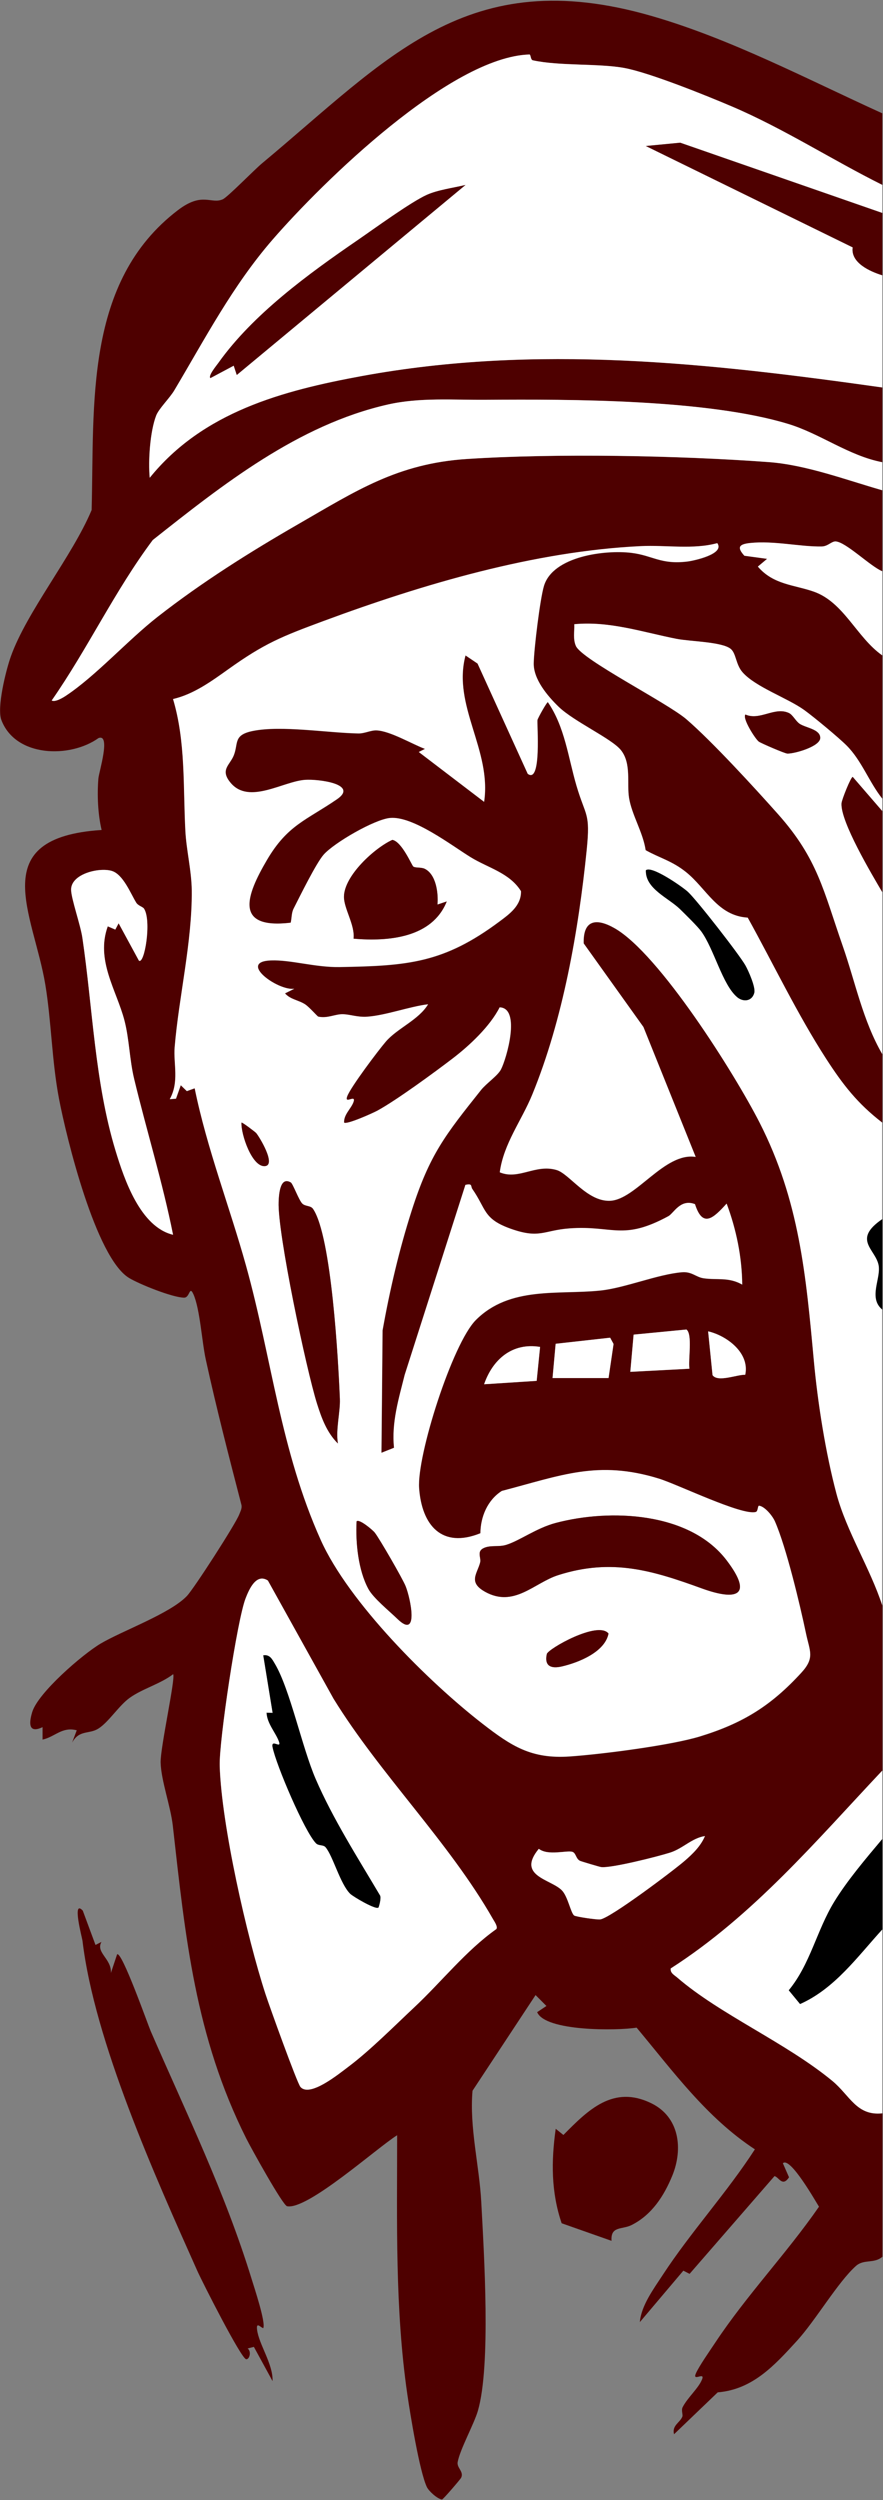 <svg width="1201" height="3399" viewBox="0 0 1201 3399" fill="none" xmlns="http://www.w3.org/2000/svg">
<rect x="0" y="0" width="1201" height="3399" fill="#808080" stroke="none"/>
<path d="M1200 154.058V251.466C1131.86 217.5 1065.71 174.768 995.539 144.868C960.686 130.002 883.653 98.874 849.054 92.479C814.54 86.126 760.587 89.938 724.675 82.061C721.457 81.341 722.05 74.056 720.059 74.141C612.832 77.402 439.54 246.638 370.85 325.75C316.431 388.43 279.207 459.919 237.112 530.688C230.675 541.53 215.937 555.633 212.338 565.162C204.037 586.973 201.454 626.572 203.614 649.611C275.988 560.165 383.893 531.154 492.645 511.207C729.842 467.712 963.566 493.419 1199.96 526.834V628.477C1154.26 619.668 1116.02 589.853 1072.11 576.47C962.168 542.97 776.51 542.716 660.686 543.605C616.05 543.944 570.822 540.175 527.202 550.085C405.28 577.825 302.795 659.055 207.722 734.271C155.971 803.388 119.509 881.654 70.257 952.423C74.873 955.006 85.291 948.781 89.314 946.112C130.265 919.008 173.546 870.473 214.498 838.498C274.506 791.572 339.935 750.449 405.915 712.46C484.599 667.144 540.5 630.256 634.938 624.073C755.76 616.153 924.69 619.33 1045.64 628.308C1096.71 632.12 1150.88 652.575 1199.92 666.594V776.707C1184.16 770.397 1150.96 737.363 1136.82 736.219C1131.1 735.753 1126.23 742.911 1117.67 743.08C1088.54 743.631 1052.46 734.864 1019.93 738.379C1004.73 740.031 1002.32 744.435 1012.48 755.658L1043.39 759.851L1030.82 770.397C1051.91 795.13 1080.15 795.045 1106.79 804.405C1147.83 818.804 1165.32 866.873 1200 891.098V1085.91C1182.04 1063.51 1172.05 1034.33 1151.55 1013.75C1140.8 1002.95 1106.71 974.7 1093.96 965.509C1070.96 948.95 1027.68 934.296 1009.94 914.095C1000.71 903.592 1001.34 888.515 993.93 882.374C982.115 872.548 938.961 872.336 919.989 868.609C873.701 859.462 828.938 844.215 781.127 848.747C781.465 858.488 779.136 869.075 783.329 878.35C791.756 897.112 907.538 955.557 933.54 977.876C968.224 1007.65 1026.62 1071.39 1058.34 1107.05C1112.38 1167.78 1120.09 1211.27 1146.17 1285.94C1163.41 1335.28 1173.49 1387.37 1200 1433.2V1526.37C1166.42 1500.49 1146.56 1474.87 1123.77 1439.63C1084.81 1379.37 1051.99 1310.72 1017.14 1247.78C976.016 1245.32 961.11 1208.22 933.117 1185.78C913.975 1170.45 896.909 1166.59 878.275 1156.05C874.633 1131.74 859.472 1108.15 855.703 1085.02C852.485 1065.33 859.176 1038.31 844.735 1020.14C832.199 1004.35 780.872 981.349 759.91 961.062C744.664 946.324 725.607 923.624 726.031 901.855C726.412 882.374 734.627 814.569 739.921 796.866C752.118 756.124 823.56 747.442 858.964 751.805C888.312 755.404 898.772 767.983 935.107 763.578C943.916 762.519 986.35 753.372 975.72 738.633C943.154 747.612 906.056 741.047 871.923 742.699C727.089 749.645 575.819 794.41 440.472 844.427C382.919 865.73 359.797 875.005 311.138 909.775C287.973 926.334 263.749 944.08 235.503 950.602C252.866 1008.54 249.097 1070.12 252.315 1130.34C253.713 1156.34 260.743 1184.3 260.997 1211.02C261.632 1280.86 243.337 1355.86 237.705 1424.09C235.884 1446.32 244.184 1471.06 231.056 1494.56L239.483 1493.88L246.005 1475.59L254.221 1483.59L264.935 1479.74C281.705 1562.15 312.535 1640.84 334.853 1721.14C369.834 1847.01 381.649 1971.9 436.406 2093.83C474.562 2178.79 583.06 2286.79 656.451 2343.66C695.836 2374.16 722.77 2391.69 774.901 2388.13C818.267 2385.17 912.916 2373.01 952.555 2360.77C1010.7 2342.86 1048.98 2319.1 1090.19 2274.08C1108.7 2253.84 1101.41 2244.99 1096.37 2220.93C1088.11 2181.59 1069.48 2103.49 1054.07 2068.47C1050.76 2060.93 1040.6 2048.6 1032.81 2047.29C1030.39 2046.87 1031.49 2054.91 1028.02 2055.84C1009.09 2060.93 921.979 2018.36 896.316 2010.44C813.312 1984.82 763.213 2006.25 682.75 2027.17C663.227 2039.62 653.783 2062.41 653.572 2084.73C601.144 2105.95 573.828 2073.93 570.144 2023.49C566.883 1979.02 615.542 1826.6 647.346 1794.75C693.676 1748.37 759.656 1760.66 816.742 1754.68C850.24 1751.17 894.833 1732.49 927.696 1729.82C941.206 1728.72 946.542 1736.43 957.002 1738C975.085 1740.75 991.05 1736.05 1009.64 1746.64C1009.26 1708.94 1001.55 1671.63 988.467 1636.57C970.511 1656.34 956.028 1670.4 945.398 1637.29C925.579 1629.62 916.474 1649.78 909.317 1653.63C846.725 1687.6 834.105 1665.96 774.69 1670.28C739.54 1672.86 734.204 1684.89 694.311 1670.57C657.214 1657.23 661.66 1644.1 642.561 1616.66C640.02 1612.98 643.281 1608.83 633.159 1611.11L550.579 1869.41C542.49 1901.98 532.496 1934.42 536.095 1968.52L518.944 1975.33L520.469 1808.77C530.294 1753.92 543.083 1699.03 560.065 1646.01C584.5 1569.69 605.675 1543.27 654.376 1482.07C661.533 1473.05 676.948 1462.76 681.479 1454.12C689.145 1439.42 708.837 1370.64 679.743 1369.75C666.657 1395.59 638.792 1421.72 615.839 1439.25C591.276 1458.01 538.891 1496.43 513.312 1510.27C506.875 1513.75 471.513 1529.63 468.125 1526.41C467.448 1515.61 477.357 1507.69 480.745 1498.84C485.319 1486.81 467.914 1502.57 472.403 1490.54C477.103 1477.96 514.752 1427.99 525 1416.13C540.542 1398.09 569.509 1386.86 582.341 1365.56C556.762 1368.78 524.746 1380.68 499.76 1382.46C486.251 1383.43 476.68 1379.2 466.008 1379.07C455.336 1378.94 445.511 1385.08 433.018 1382.37C431.832 1382.12 420.906 1369.41 415.189 1365.69C406.084 1359.72 395.073 1359.12 387.747 1350.69L400.409 1344.43C378.473 1347.73 322.699 1307.5 368.69 1305.89C395.709 1304.91 428.953 1315.5 461.942 1314.91C554.729 1313.34 603.515 1309.57 679.362 1253.03C693.252 1242.66 709.006 1231.39 708.752 1211.82C693.252 1186.88 663.947 1180.23 640.316 1165.66C614.102 1149.53 561.886 1109.29 530.548 1112.3C509.373 1114.33 454.87 1145.88 440.472 1162.06C430.223 1173.58 408.075 1218.73 399.52 1235.5C396.429 1241.56 397.106 1248.33 395.539 1254.68C317.998 1263.92 334.811 1217.67 363.185 1169.35C391.177 1121.66 416.671 1115.39 458.385 1086.8C488.411 1066.22 433.06 1059.19 415.147 1060.46C385.079 1062.58 339.131 1094.34 313.975 1064.7C298.645 1046.61 312.916 1040.39 318.168 1026.88C324.562 1010.44 317.067 999.263 344.382 993.842C383.216 986.134 445.342 996.511 487.437 997.315C496.16 997.485 504.334 992.826 512.338 993.165C530.717 993.927 560.404 1011.63 578.19 1018.36L569.763 1022.6L658.569 1090.32C669.071 1019.72 615.076 959.538 633.286 891.267L649.675 902.321L717.9 1052.2C737.084 1066.6 730.265 983.678 731.112 979.062C731.578 976.478 744.029 954.202 745.299 954.794C768.464 988.421 773.038 1030.26 784.218 1068.3C796.753 1111.03 803.36 1104.34 798.151 1155.88C787.098 1264.85 766.008 1386.14 724.125 1488.34C709.599 1523.78 685.079 1555.25 679.913 1594C705.788 1604.72 728.402 1582.31 757.199 1590.87C774.605 1596.04 798.786 1633.98 829.87 1632.67C865.105 1631.19 904.023 1566.31 946.33 1573.04L875.268 1396.43L794.001 1282.76C793.069 1249.94 811.83 1248.29 836.053 1262.1C896.993 1296.87 999.605 1460.3 1033.23 1526.28C1087.48 1632.63 1096.37 1733.72 1107.13 1850.44C1112.38 1907.53 1123.18 1976.01 1137.96 2031.37C1151.47 2081.98 1183.87 2132.67 1200.17 2182.94V2407.4C1109.92 2503.24 1024.42 2604.63 912.451 2676.38C911.561 2682.64 917.321 2685.27 921.302 2688.7C979.447 2738.89 1069.06 2777.13 1132.16 2829.14C1156.17 2848.92 1165.15 2877.04 1200.21 2873.27V3068.08C1188.86 3077.95 1175.14 3070.92 1164.22 3080.62C1139.82 3102.3 1109.03 3155.07 1083.92 3182.47C1053.6 3215.59 1023.87 3248.58 976.186 3252.48L916.77 3309.44C913.721 3297.33 924.774 3293.86 928.077 3285.52C929.178 3282.72 926.299 3276.96 928.501 3272.64C935.192 3259.6 949.76 3247.19 954.757 3235.24C959.67 3223.56 941.46 3238.63 946.415 3226.94C950.48 3217.33 965.768 3195.56 972.544 3185.31C1015.53 3120.35 1069.69 3063.98 1113.95 3000.07C1110.18 2994.39 1074.65 2931.2 1064.82 2941.03L1073.17 2960.09C1064.02 2973.89 1059.27 2959.54 1053.39 2958.52L937.945 3091.38L929.433 3087.06L870.271 3156.98C872.177 3134.49 889.032 3111.83 901.398 3092.9C939.766 3034.2 988.594 2981.14 1026.75 2922.1C960.983 2878.98 915.373 2815.88 865.867 2756.63C839.738 2760.91 741.573 2761.93 730.604 2735.58L743.224 2727.2L728.444 2712.37L642.688 2842.44C638.326 2892.33 652.005 2944.54 654.588 2993.76C658.315 3064.06 667.885 3215.81 650.014 3277.51C644.848 3295.38 625.706 3329.86 622.487 3347.26C621.048 3355.18 631.338 3360.27 627.188 3368.65C626.214 3370.6 603.007 3397.83 601.101 3398.21C594.368 3397.07 583.145 3386.57 580.604 3381.23C570.61 3360.14 557.948 3282.08 554.051 3255.36C537.112 3138.77 540.203 3020.52 540.161 2902.91C512.719 2920.02 418.238 3004.94 390.457 2999.43C384.571 2998.29 341.163 2919.77 334.896 2907.23C265.359 2768.32 252.061 2633.22 235.037 2482.03C232.115 2455.94 219.283 2421.25 218.478 2396.56C217.843 2376.44 239.102 2280.98 235.503 2276.11C218.013 2289.45 194.085 2295.68 176.595 2308.13C161.773 2318.63 147.967 2341.17 133.78 2350.1C121.076 2358.11 107.693 2351.33 98.038 2369.24L104.39 2352.39C84.275 2347.18 75.042 2361.24 57.891 2365.05V2348.11C38.876 2357.05 39.13 2343.24 43.789 2327.7C51.623 2301.44 112.437 2248.97 136.872 2234.52C166.686 2216.91 231.225 2193.82 254.179 2169.85C263.834 2159.77 320.709 2071.51 325.409 2058.94C327.019 2054.62 329.433 2050.8 328.374 2045.85C311.392 1980.33 294.368 1914.56 279.927 1848.45C274.548 1823.97 272.007 1779.29 263.029 1759.47C257.482 1747.23 258.286 1764.21 250.536 1764.21C235.037 1764.21 189.088 1745.79 175.24 1737.24C130.265 1709.45 90.457 1547.25 80.209 1493.55C70.469 1442.26 69.918 1388.64 61.618 1338.5C45.652 1242.15 -21.174 1138.68 138.227 1128.39C133.103 1106.96 132.002 1080.58 133.823 1058.39C134.543 1049.62 151.101 997.188 134.035 1003.41C95.455 1031.03 21.259 1029.76 1.906 978.977C-4.531 962.079 8.046 911.3 14.738 892.538C36.378 831.637 98.461 755.997 124.633 693.402C128.444 549.916 114.427 383.009 241.982 285.728C275.522 260.148 286.957 278.19 303.092 270.905C309.698 267.941 345.991 230.714 356.24 222.201C528.007 79.181 635.107 -50.669 885.94 21.625C993.972 52.753 1098.07 107.81 1200 154.058ZM195.906 1235.37C194.297 1232.83 187.902 1231.48 185.277 1227.2C177.739 1215.04 167.575 1188.74 152.033 1184.04C135.009 1178.88 96.132 1188.02 96.725 1209.96C97.064 1222.29 109.472 1257.35 112.055 1274.93C126.242 1370.98 128.826 1470.97 157.157 1564.36C169.227 1604.17 191.079 1668.08 235.376 1678.71C221.104 1607.34 199.506 1537.72 182.482 1466.99C176.172 1440.78 175.833 1412.49 169.184 1387.12C158.47 1346.21 129.884 1305.51 146.57 1259.39L156.818 1263.83L161.35 1255.23L188.919 1306.01C196.542 1311.73 206.451 1251.8 195.906 1235.37ZM937.733 1860.82C935.785 1849.13 942.222 1813.85 933.625 1807.54L861.801 1814.48L857.312 1865.09L937.733 1860.86V1860.82ZM1013.62 1869.07C1019.93 1839.34 988.594 1815.92 963.142 1809.99L969.156 1869.54C976.271 1879.79 1002.48 1868.57 1013.62 1869.07ZM827.71 1873.52L834.529 1827.23L829.913 1818.68L755.76 1826.94L751.567 1873.52H827.71ZM734.585 1831.17C696.556 1824.99 670.13 1848.28 658.484 1881.95L729.969 1877.33L734.627 1831.17H734.585ZM675.042 2622.67C677.372 2619.33 672.374 2612.38 670.426 2609C610.714 2504.22 516.954 2412.32 453.557 2309.4L364.328 2148.81C348.405 2138.43 338.707 2160.79 333.922 2173.28C322.53 2202.8 297.84 2367.08 298.814 2400.67C301.186 2480.71 335.827 2633.3 361.11 2711.06C366.319 2727.07 404.009 2831.76 408.583 2837.18C421.16 2851.96 460.418 2819.86 474.351 2809.4C503.36 2787.55 536.138 2754.56 563.326 2729.1C600.635 2694.12 633.667 2651.94 675 2622.67H675.042ZM958.865 2496.13C940.867 2498.97 929.009 2513.03 911.561 2518.62C895.257 2523.87 830.929 2540.17 817.462 2538.31C815.175 2538.01 790.062 2530.48 788.749 2529.8C783.159 2526.92 783.498 2519.21 778.501 2517.6C770.92 2515.19 745.553 2523.36 732.849 2513.49C702.146 2550.76 749.619 2554.7 764.356 2570.07C772.53 2578.59 776.383 2601.2 781.042 2604.21C783.625 2605.9 811.533 2609.97 816.191 2609.5C829.531 2608.19 916.008 2543.05 931.254 2529.84C942.18 2520.35 953.106 2509.77 958.865 2496.09V2496.13Z" fill="#4E0000"/>
<path d="M1200 2182.69C1183.7 2132.42 1151.3 2081.72 1137.79 2031.11C1123.01 1975.8 1112.21 1907.28 1106.96 1850.19C1096.2 1733.47 1087.31 1632.42 1033.06 1526.03C999.393 1460.05 896.782 1296.61 835.884 1261.84C811.66 1248.03 792.9 1249.69 793.831 1282.51L875.099 1396.18L946.161 1572.78C903.854 1566.01 864.935 1630.93 829.701 1632.42C798.617 1633.73 774.436 1595.82 757.03 1590.61C728.275 1582.06 705.618 1604.46 679.743 1593.75C684.91 1554.95 709.43 1523.53 723.956 1488.08C765.839 1385.89 786.928 1264.59 797.982 1155.62C803.19 1104.08 796.626 1110.77 784.049 1068.04C772.869 1030.01 768.295 988.167 745.13 954.54C743.86 953.947 731.409 976.182 730.943 978.807C730.096 983.424 736.914 1066.35 717.73 1051.95L649.506 902.067L633.117 891.013C614.907 959.283 668.902 1019.42 658.399 1090.06L569.594 1022.34L578.021 1018.11C560.235 1011.42 530.548 993.673 512.168 992.91C504.165 992.572 495.991 997.23 487.267 997.061C445.172 996.256 383.047 985.88 344.213 993.588C316.897 999.009 324.393 1010.23 317.999 1026.62C312.747 1040.13 298.476 1046.36 313.806 1064.44C338.961 1094.09 384.91 1062.28 414.978 1060.21C432.934 1058.94 488.241 1065.97 458.216 1086.55C416.502 1115.14 391.008 1121.4 363.015 1169.09C334.642 1217.37 317.829 1263.62 395.37 1254.43C396.937 1248.08 396.302 1241.3 399.351 1235.24C407.905 1218.47 430.054 1173.33 440.302 1161.81C454.701 1145.63 509.204 1114.08 530.379 1112.04C561.717 1109.04 613.933 1149.27 640.147 1165.41C663.778 1179.98 693.083 1186.63 708.583 1211.57C708.879 1231.14 693.126 1242.4 679.193 1252.78C603.346 1309.32 554.56 1313.04 461.773 1314.65C428.783 1315.2 395.539 1304.66 368.521 1305.63C322.53 1307.28 378.303 1347.52 400.24 1344.17L387.578 1350.44C394.862 1358.87 405.915 1359.5 415.02 1365.43C420.737 1369.16 431.663 1381.86 432.849 1382.12C445.299 1384.83 455.633 1378.73 465.839 1378.82C476.045 1378.9 486.082 1383.18 499.591 1382.2C524.577 1380.43 556.593 1368.52 582.171 1365.31C569.34 1386.57 540.373 1397.83 524.831 1415.87C514.582 1427.73 476.934 1477.75 472.233 1490.28C467.744 1502.31 485.15 1486.56 480.576 1498.59C477.188 1507.48 467.279 1515.4 467.956 1526.16C471.302 1529.37 506.705 1513.49 513.142 1510.02C538.721 1496.17 591.107 1457.8 615.669 1439C638.622 1421.46 666.488 1395.33 679.574 1369.5C708.668 1370.39 688.975 1439.21 681.31 1453.86C676.821 1462.5 661.406 1472.79 654.207 1481.81C605.506 1542.97 584.289 1569.44 559.896 1645.76C542.914 1698.82 530.124 1753.67 520.299 1808.51L518.775 1975.08L535.926 1968.26C532.327 1934.17 542.279 1901.73 550.41 1869.16L632.99 1610.86C643.111 1608.53 639.808 1612.72 642.392 1616.41C661.491 1643.85 657.044 1656.98 694.142 1670.32C734.035 1684.63 739.371 1672.61 774.52 1670.02C833.978 1665.7 846.598 1687.3 909.148 1653.38C916.305 1649.48 925.41 1629.37 945.229 1637.03C955.816 1670.15 970.342 1656.09 988.298 1636.31C1001.38 1671.42 1009.09 1708.73 1009.47 1746.38C990.881 1735.8 974.916 1740.45 956.833 1737.74C946.372 1736.18 941.036 1728.47 927.527 1729.57C894.664 1732.28 850.071 1750.91 816.573 1754.43C759.486 1760.44 693.507 1748.12 647.177 1794.49C615.373 1826.3 566.756 1978.72 569.975 2023.23C573.659 2073.67 600.974 2105.69 653.402 2084.47C653.614 2062.11 663.058 2039.37 682.581 2026.92C763.044 2006 813.143 1984.61 896.146 2010.19C921.852 2018.11 1008.96 2060.67 1027.85 2055.59C1031.32 2054.66 1030.22 2046.65 1032.64 2047.04C1040.43 2048.35 1050.55 2060.71 1053.9 2068.21C1069.31 2103.24 1087.94 2181.33 1096.2 2220.68C1101.24 2244.73 1108.53 2253.58 1090.02 2273.83C1048.81 2318.85 1010.57 2342.61 952.386 2360.52C912.747 2372.76 818.097 2384.91 774.732 2387.88C722.6 2391.44 695.667 2373.9 656.282 2343.41C582.891 2286.53 474.393 2178.54 436.237 2093.58C381.48 1971.65 369.664 1846.76 334.684 1720.89C312.366 1640.59 281.578 1561.86 264.766 1479.48L254.052 1483.34L245.836 1475.33L239.314 1493.63L230.887 1494.31C244.015 1470.8 235.714 1446.07 237.536 1423.84C243.168 1355.61 261.463 1280.56 260.827 1210.77C260.573 1184.04 253.543 1156.09 252.146 1130.09C248.927 1069.86 252.696 1008.33 235.333 950.347C263.58 943.783 287.804 926.038 310.969 909.521C359.628 874.793 382.75 865.475 440.302 844.173C575.607 794.113 726.92 749.348 871.753 742.445C905.887 740.793 942.984 747.357 975.551 738.379C986.18 753.075 943.747 762.223 934.938 763.324C898.56 767.728 888.142 755.192 858.795 751.55C823.391 747.188 751.948 755.87 739.752 796.612C734.458 814.315 726.2 882.119 725.861 901.601C725.438 923.369 744.537 946.07 759.74 960.808C780.703 981.094 832.03 1004.09 844.565 1019.89C858.964 1038.01 852.315 1065.08 855.534 1084.77C859.303 1107.94 874.506 1131.48 878.106 1155.79C896.739 1166.34 913.806 1170.19 932.948 1185.52C960.94 1207.93 975.847 1245.07 1016.97 1247.53C1051.82 1310.46 1084.64 1379.11 1123.6 1439.38C1146.39 1474.61 1166.25 1500.24 1199.83 1526.11V1657.4C1159.05 1685.31 1190.51 1697.89 1194.92 1719.83C1198.52 1737.79 1180.65 1764.34 1199.83 1780.22V2182.56L1200 2182.69ZM562.056 1178.03C559.98 1176.33 546.641 1144.27 533.682 1141.86C509.246 1153 468.083 1190.78 467.871 1219.15C467.744 1235.33 483.075 1257.78 480.957 1276.2C528.134 1280.22 587.761 1275.27 607.665 1225.59L595.045 1229.82C596.358 1214.24 593.267 1189 577.809 1181.25C572.897 1178.79 564.766 1180.27 562.098 1178.07L562.056 1178.03ZM1002.44 1355.48C1011 1362.76 1022.98 1361.37 1025.95 1349.59C1027.81 1342.18 1018.11 1319.95 1013.79 1312.41C1005.32 1297.54 948.109 1224.19 935.785 1212.63C928.289 1205.64 885.898 1176.16 878.487 1183.2C877.598 1208.35 909.275 1220.59 925.028 1236.05C932.058 1242.95 948.744 1259.26 953.868 1266.29C971.231 1290.3 982.623 1338.58 1002.44 1355.44V1355.48ZM348.278 1540.26C347.346 1539.16 329.221 1525.27 328.501 1526.24C327.612 1541.87 342.73 1586.72 360.263 1585.41C376.228 1584.22 352.894 1545.6 348.32 1540.26H348.278ZM395.455 1607.56C381.098 1599.25 379.447 1623.1 379.023 1634.11C377.372 1676.29 416.756 1862.26 431.24 1908.29C437.423 1927.9 444.537 1947.51 459.613 1962.46C456.437 1943.15 463.001 1919.6 462.281 1901.77C460.249 1851.24 451.017 1680.82 425.861 1643.68C422.516 1638.73 415.443 1640.5 411.166 1636.35C406.465 1631.82 398.377 1609.21 395.497 1607.56H395.455ZM659.966 2164.18C699.393 2185.9 726.581 2151.94 759.063 2141.52C832.538 2117.97 888.354 2135.46 954.546 2159.48C1002.4 2176.84 1024.93 2169.47 988.382 2121.4C938.199 2055.38 829.828 2050.93 755.844 2070.5C729.503 2077.49 706.508 2094.85 688.34 2100.36C678.303 2103.36 667.547 2100.44 658.442 2104.42C647.727 2109.08 654.8 2117.63 653.106 2124.28C649.125 2139.66 636.378 2151.13 660.009 2164.18H659.966ZM485.023 2068.34C483.498 2097.01 487.183 2134.58 501.073 2160.24C507.849 2172.78 529.235 2190.01 540.669 2201.07C570.102 2229.57 558.414 2172.9 551.595 2156.26C547.318 2145.84 516.53 2092.48 509.797 2083.75C507.002 2080.11 488.368 2064.53 485.023 2068.34ZM827.668 2220.85C813.397 2202.97 745.3 2241.72 743.775 2248.71C740.048 2265.91 750.466 2268.79 764.484 2265.53C786.929 2260.27 822.713 2246.13 827.711 2220.85H827.668Z" fill="white"/>
<path d="M1200 526.749C963.608 493.377 729.842 467.627 492.688 511.122C383.936 531.069 275.988 560.08 203.656 649.526C201.496 626.487 204.037 586.888 212.38 565.077C216.022 555.548 230.717 541.445 237.154 530.603C279.249 459.834 316.474 388.345 370.892 325.665C439.582 246.553 612.874 77.359 720.102 74.056C722.092 74.014 721.457 81.298 724.718 81.976C760.587 89.853 814.54 86.041 849.097 92.394C883.696 98.789 960.729 129.918 995.582 144.783C1065.75 174.683 1131.9 217.458 1200.04 251.381V289.497L925.198 193.953L878.444 198.442L1159.81 336.253C1156.85 357.09 1182.89 368.864 1200.04 374.2V526.665L1200 526.749ZM633.075 251.508C616.813 255.447 595.765 258.157 580.816 264.806C559.049 274.505 508.823 311.181 486.124 326.724C419.467 372.421 344.212 427.224 297.12 493.292C294.368 497.146 282.891 510.783 286.152 514.044L317.871 497.146L322.022 509.809L633.032 251.551L633.075 251.508Z" fill="white"/>
<path d="M1200 628.393V666.509C1150.96 652.491 1096.8 632.035 1045.72 628.223C924.732 619.245 755.844 616.069 635.023 623.988C540.627 630.172 484.684 667.06 406 712.375C340.02 750.365 274.633 791.488 214.582 838.413C173.631 870.431 130.35 918.965 89.399 946.028C85.376 948.696 74.958 954.922 70.342 952.338C119.594 881.611 156.056 803.304 207.807 734.186C302.88 658.928 405.322 577.741 527.287 550C570.906 540.09 616.135 543.86 660.771 543.521C776.553 542.631 962.253 542.885 1072.19 576.385C1116.11 589.768 1154.31 619.584 1200.04 628.393H1200Z" fill="white"/>
<path d="M1200 1433.07C1173.49 1387.24 1163.41 1335.15 1146.17 1285.81C1120.09 1211.15 1112.38 1167.65 1058.34 1106.92C1026.62 1071.26 968.182 1007.52 933.541 977.749C907.581 955.43 791.756 896.985 783.329 878.223C779.179 868.948 781.508 858.318 781.127 848.62C828.939 844.088 873.702 859.335 919.989 868.482C939.004 872.209 982.115 872.463 993.93 882.247C1001.3 888.388 1000.66 903.422 1009.94 913.968C1027.68 934.169 1070.96 948.823 1093.96 965.382C1106.71 974.573 1140.75 1002.78 1151.55 1013.62C1172.09 1034.2 1182.09 1063.38 1200 1085.79V1102.73L1159.81 1056.23C1157.35 1056.23 1144.95 1087.06 1144.61 1092.14C1142.96 1116.83 1185.9 1188.87 1200 1212.84V1433.07ZM1032.09 1008.24C1034.97 1010.36 1067.32 1024.38 1070.92 1024.5C1080.36 1024.84 1115.64 1015.23 1115.64 1003.2C1115.64 991.174 1096.29 989.65 1087.82 984.186C1082.4 980.713 1078.37 971.862 1073 969.363C1053.64 960.385 1033.53 980.163 1013.88 971.439C1009.35 976.436 1027.26 1004.68 1032.09 1008.24Z" fill="white"/>
<path d="M1200 2500.32C1178.19 2526.24 1152.36 2556.69 1134.78 2585.41C1110.73 2624.66 1102.22 2670.28 1072.83 2705.89L1088.2 2724.57C1135.29 2703.57 1166.21 2660.2 1200 2623.18V2873.06C1164.94 2876.82 1155.96 2848.75 1131.95 2828.93C1068.85 2776.92 979.235 2738.67 921.09 2688.49C917.152 2685.06 911.392 2682.43 912.239 2676.16C1024.21 2604.42 1109.71 2503.03 1199.96 2407.19V2500.36L1200 2500.32Z" fill="white"/>
<path d="M1200 289.582V374.285C1182.89 368.991 1156.85 357.175 1159.77 336.338L878.402 198.527L925.156 194.038L1200 289.582Z" fill="#4E0000"/>
<path d="M1200 776.622V890.971C1165.32 866.704 1147.87 818.677 1106.79 804.278C1080.15 794.918 1051.95 795.003 1030.82 770.27L1043.39 759.724L1012.48 755.531C1002.32 744.351 1004.73 739.904 1019.93 738.252C1052.46 734.737 1088.54 743.504 1117.67 742.953C1126.23 742.784 1131.1 735.626 1136.82 736.092C1150.96 737.236 1184.16 770.27 1199.92 776.58L1200 776.622Z" fill="white"/>
<path d="M1200 2623.14C1166.21 2660.2 1135.33 2703.57 1088.2 2724.53L1072.83 2705.85C1102.22 2670.24 1110.73 2624.62 1134.78 2585.36C1152.36 2556.65 1178.19 2526.2 1200 2500.28V2623.1V2623.14Z" fill="black"/>
<path d="M1200 1102.73V1212.84C1185.9 1188.83 1142.91 1116.79 1144.61 1092.14C1144.95 1087.1 1157.35 1056.23 1159.81 1056.23L1200 1102.73Z" fill="#4E0000"/>
<path d="M1200 1780.35C1180.77 1764.47 1198.69 1737.91 1195.09 1719.96C1190.68 1698.02 1159.22 1685.48 1200 1657.53V1780.35Z" fill="black"/>
<path d="M112.648 2597.73L129.884 2644.23L138.015 2640.08C129.715 2654.65 152.075 2662.99 150.804 2682.39L159.274 2657.02C165.711 2652.19 201.115 2752.48 205.011 2761.5C253.839 2873.82 305.929 2980.25 342.264 3098.45C345.864 3110.18 361.829 3158.04 358.018 3165.24C354.207 3164.05 348.32 3156.17 349.633 3167.23C352.004 3187.13 371.527 3213.9 370.723 3237.19L345.313 3190.65L336.843 3192.81C342.391 3197.09 339.257 3207.97 334.811 3207.46C327.993 3206.7 275.268 3102.68 268.492 3087.56C210.982 2958.9 128.444 2775.27 112.182 2638.39C111.801 2635.17 97.402 2581.13 112.648 2597.64V2597.73Z" fill="#4E0000"/>
<path d="M831.734 3046.48L763.933 3022.6C749.492 2980.12 749.704 2938.11 755.844 2894.19L766.305 2902.57C799.803 2868.65 834.021 2834.22 885.729 2859.38C924.309 2878.14 929.221 2921.55 914.484 2957.72C903.049 2985.71 886.322 3011.33 859.049 3025.01C846.005 3031.58 830.336 3025.94 831.776 3046.48H831.734Z" fill="#4E0000"/>
<path d="M675.042 2622.67C633.71 2651.94 600.678 2694.16 563.368 2729.1C536.18 2754.6 503.36 2787.59 474.393 2809.4C460.503 2819.86 421.203 2851.96 408.625 2837.18C404.051 2831.81 366.361 2727.07 361.152 2711.06C335.827 2633.26 301.228 2480.71 298.857 2400.67C297.84 2367.08 322.572 2202.8 333.964 2173.28C338.792 2160.79 348.49 2138.43 364.37 2148.81L453.6 2309.4C516.954 2412.32 610.714 2504.22 670.469 2608.99C672.417 2612.38 677.414 2619.33 675.085 2622.67H675.042ZM514.582 2593.49C515.26 2592.99 518.944 2579.98 516.784 2576.85C486.844 2526.2 452.541 2472.45 429.249 2418.5C410.658 2375.43 394.396 2296.7 373.899 2262.14C370.13 2255.78 366.954 2249.05 358.06 2250.49L370.807 2328.76L362.549 2328.46C363.269 2343.07 374.576 2355.18 379.15 2367C383.724 2378.82 368.351 2363.15 370.723 2375.34C375.381 2399.19 414.173 2490.03 429.757 2506C433.484 2509.81 439.624 2507.52 442.928 2511.5C453.007 2523.61 462.747 2561.22 476.299 2574.65C480.152 2578.46 510.559 2596.37 514.54 2593.49H514.582Z" fill="white"/>
<path d="M195.906 1235.37C206.409 1251.8 196.541 1311.73 188.919 1306.01L161.349 1255.23L156.818 1263.83L146.57 1259.39C129.884 1305.51 158.47 1346.21 169.184 1387.12C175.833 1412.53 176.129 1440.78 182.482 1466.99C199.506 1537.72 221.146 1607.3 235.375 1678.71C191.078 1668.12 169.226 1604.17 157.157 1564.36C128.825 1470.97 126.242 1370.98 112.055 1274.93C109.472 1257.39 97.021 1222.29 96.725 1209.96C96.132 1188.02 135.008 1178.88 152.033 1184.04C167.575 1188.74 177.739 1215.04 185.277 1227.2C187.945 1231.48 194.297 1232.83 195.906 1235.37Z" fill="white"/>
<path d="M958.865 2496.13C953.148 2509.81 942.222 2520.4 931.253 2529.88C916.008 2543.1 829.531 2608.23 816.191 2609.55C811.491 2610.01 783.625 2605.95 781.042 2604.25C776.426 2601.24 772.53 2578.63 764.356 2570.12C749.619 2554.74 702.103 2550.8 732.849 2513.54C745.596 2523.4 770.92 2515.23 778.501 2517.64C783.498 2519.25 783.159 2526.96 788.749 2529.84C790.104 2530.52 815.175 2538.01 817.462 2538.35C830.929 2540.22 895.214 2523.91 911.561 2518.66C929.009 2513.07 940.867 2499.01 958.865 2496.17V2496.13Z" fill="white"/>
<path d="M937.733 1860.82L857.312 1865.05L861.801 1814.44L933.625 1807.5C942.265 1813.81 935.785 1849.13 937.733 1860.77V1860.82Z" fill="white"/>
<path d="M827.71 1873.52H751.524L755.759 1826.89L829.87 1818.63L834.528 1827.19L827.71 1873.52Z" fill="white"/>
<path d="M734.585 1831.17L729.926 1877.33L658.441 1881.95C670.087 1848.28 696.555 1824.99 734.542 1831.17H734.585Z" fill="white"/>
<path d="M1013.62 1869.07C1002.53 1868.57 976.271 1879.79 969.156 1869.54L963.143 1809.99C988.594 1815.92 1019.97 1839.34 1013.62 1869.07Z" fill="white"/>
<path d="M659.966 2164.18C636.335 2151.13 649.082 2139.66 653.063 2124.28C654.8 2117.64 647.727 2109.08 658.399 2104.42C667.504 2100.44 678.218 2103.41 688.298 2100.36C706.465 2094.89 729.461 2077.49 755.802 2070.5C829.785 2050.89 938.156 2055.38 988.34 2121.4C1024.89 2169.47 1002.36 2176.84 954.503 2159.48C888.312 2135.46 832.538 2117.97 759.02 2141.52C726.539 2151.94 699.351 2185.91 659.924 2164.18H659.966Z" fill="#4E0000"/>
<path d="M395.455 1607.56C398.377 1609.25 406.466 1631.82 411.124 1636.35C415.401 1640.5 422.473 1638.68 425.819 1643.68C450.974 1680.82 460.206 1851.24 462.239 1901.77C462.959 1919.64 456.395 1943.15 459.571 1962.46C444.537 1947.55 437.38 1927.9 431.197 1908.29C416.714 1862.26 377.329 1676.29 378.981 1634.11C379.405 1623.1 381.056 1599.21 395.412 1607.56H395.455Z" fill="#4E0000"/>
<path d="M562.055 1178.03C564.723 1180.23 572.854 1178.75 577.767 1181.2C593.224 1188.91 596.316 1214.2 595.003 1229.78L607.623 1225.55C587.719 1275.22 528.092 1280.18 480.915 1276.16C483.032 1257.73 467.744 1235.29 467.829 1219.11C468.041 1190.73 509.204 1152.96 533.639 1141.82C546.598 1144.27 559.938 1176.29 562.013 1177.99L562.055 1178.03Z" fill="#4E0000"/>
<path d="M1002.44 1355.48C982.665 1338.62 971.273 1290.34 953.868 1266.33C948.744 1259.26 932.058 1243 925.028 1236.09C909.232 1220.63 877.597 1208.39 878.487 1183.24C885.855 1176.21 928.289 1205.68 935.785 1212.67C948.151 1224.19 1005.36 1297.59 1013.79 1312.45C1018.07 1319.99 1027.81 1342.18 1025.95 1349.64C1022.98 1361.37 1011 1362.76 1002.44 1355.52V1355.48Z" fill="black"/>
<path d="M485.023 2068.34C488.368 2064.48 507.002 2080.07 509.797 2083.75C516.53 2092.48 547.318 2145.84 551.595 2156.26C558.413 2172.95 570.102 2229.57 540.669 2201.07C529.235 2189.97 507.849 2172.73 501.073 2160.24C487.182 2134.58 483.498 2097.01 485.023 2068.34Z" fill="#4E0000"/>
<path d="M827.668 2220.84C822.713 2246.13 786.886 2260.27 764.441 2265.53C750.423 2268.83 740.006 2265.91 743.732 2248.71C745.257 2241.72 813.354 2202.97 827.625 2220.84H827.668Z" fill="#4E0000"/>
<path d="M348.278 1540.26C352.894 1545.64 376.186 1584.22 360.22 1585.41C342.73 1586.72 327.569 1541.87 328.459 1526.24C329.179 1525.27 347.304 1539.16 348.236 1540.26H348.278Z" fill="#4E0000"/>
<path d="M633.074 251.508L322.064 509.767L317.913 497.104L286.194 514.002C282.933 510.783 294.452 497.104 297.162 493.25C344.212 427.224 419.509 372.379 486.166 326.682C508.823 311.139 559.048 274.463 580.858 264.764C595.807 258.115 616.855 255.404 633.117 251.466L633.074 251.508Z" fill="#4E0000"/>
<path d="M1032.09 1008.24C1027.3 1004.68 1009.35 976.478 1013.88 971.438C1033.53 980.163 1053.68 960.385 1073 969.363C1078.37 971.862 1082.4 980.713 1087.82 984.186C1096.29 989.607 1115.64 991.64 1115.64 1003.2C1115.64 1014.76 1080.36 1024.84 1070.92 1024.5C1067.32 1024.38 1034.97 1010.36 1032.09 1008.24Z" fill="#4E0000"/>
<path d="M514.582 2593.49C510.559 2596.37 480.195 2578.46 476.341 2574.65C462.747 2561.22 453.049 2523.66 442.97 2511.5C439.667 2507.52 433.526 2509.81 429.799 2506C414.215 2490.03 375.466 2399.19 370.765 2375.34C368.351 2363.1 383.935 2379.2 379.192 2367C374.449 2354.8 363.311 2343.07 362.592 2328.46L370.85 2328.76L358.103 2250.49C366.996 2249.05 370.172 2255.78 373.941 2262.14C394.438 2296.7 410.7 2375.43 429.291 2418.5C452.583 2472.45 486.843 2526.2 516.826 2576.85C518.986 2579.98 515.302 2593.03 514.624 2593.49H514.582Z" fill="black"/>
</svg>
